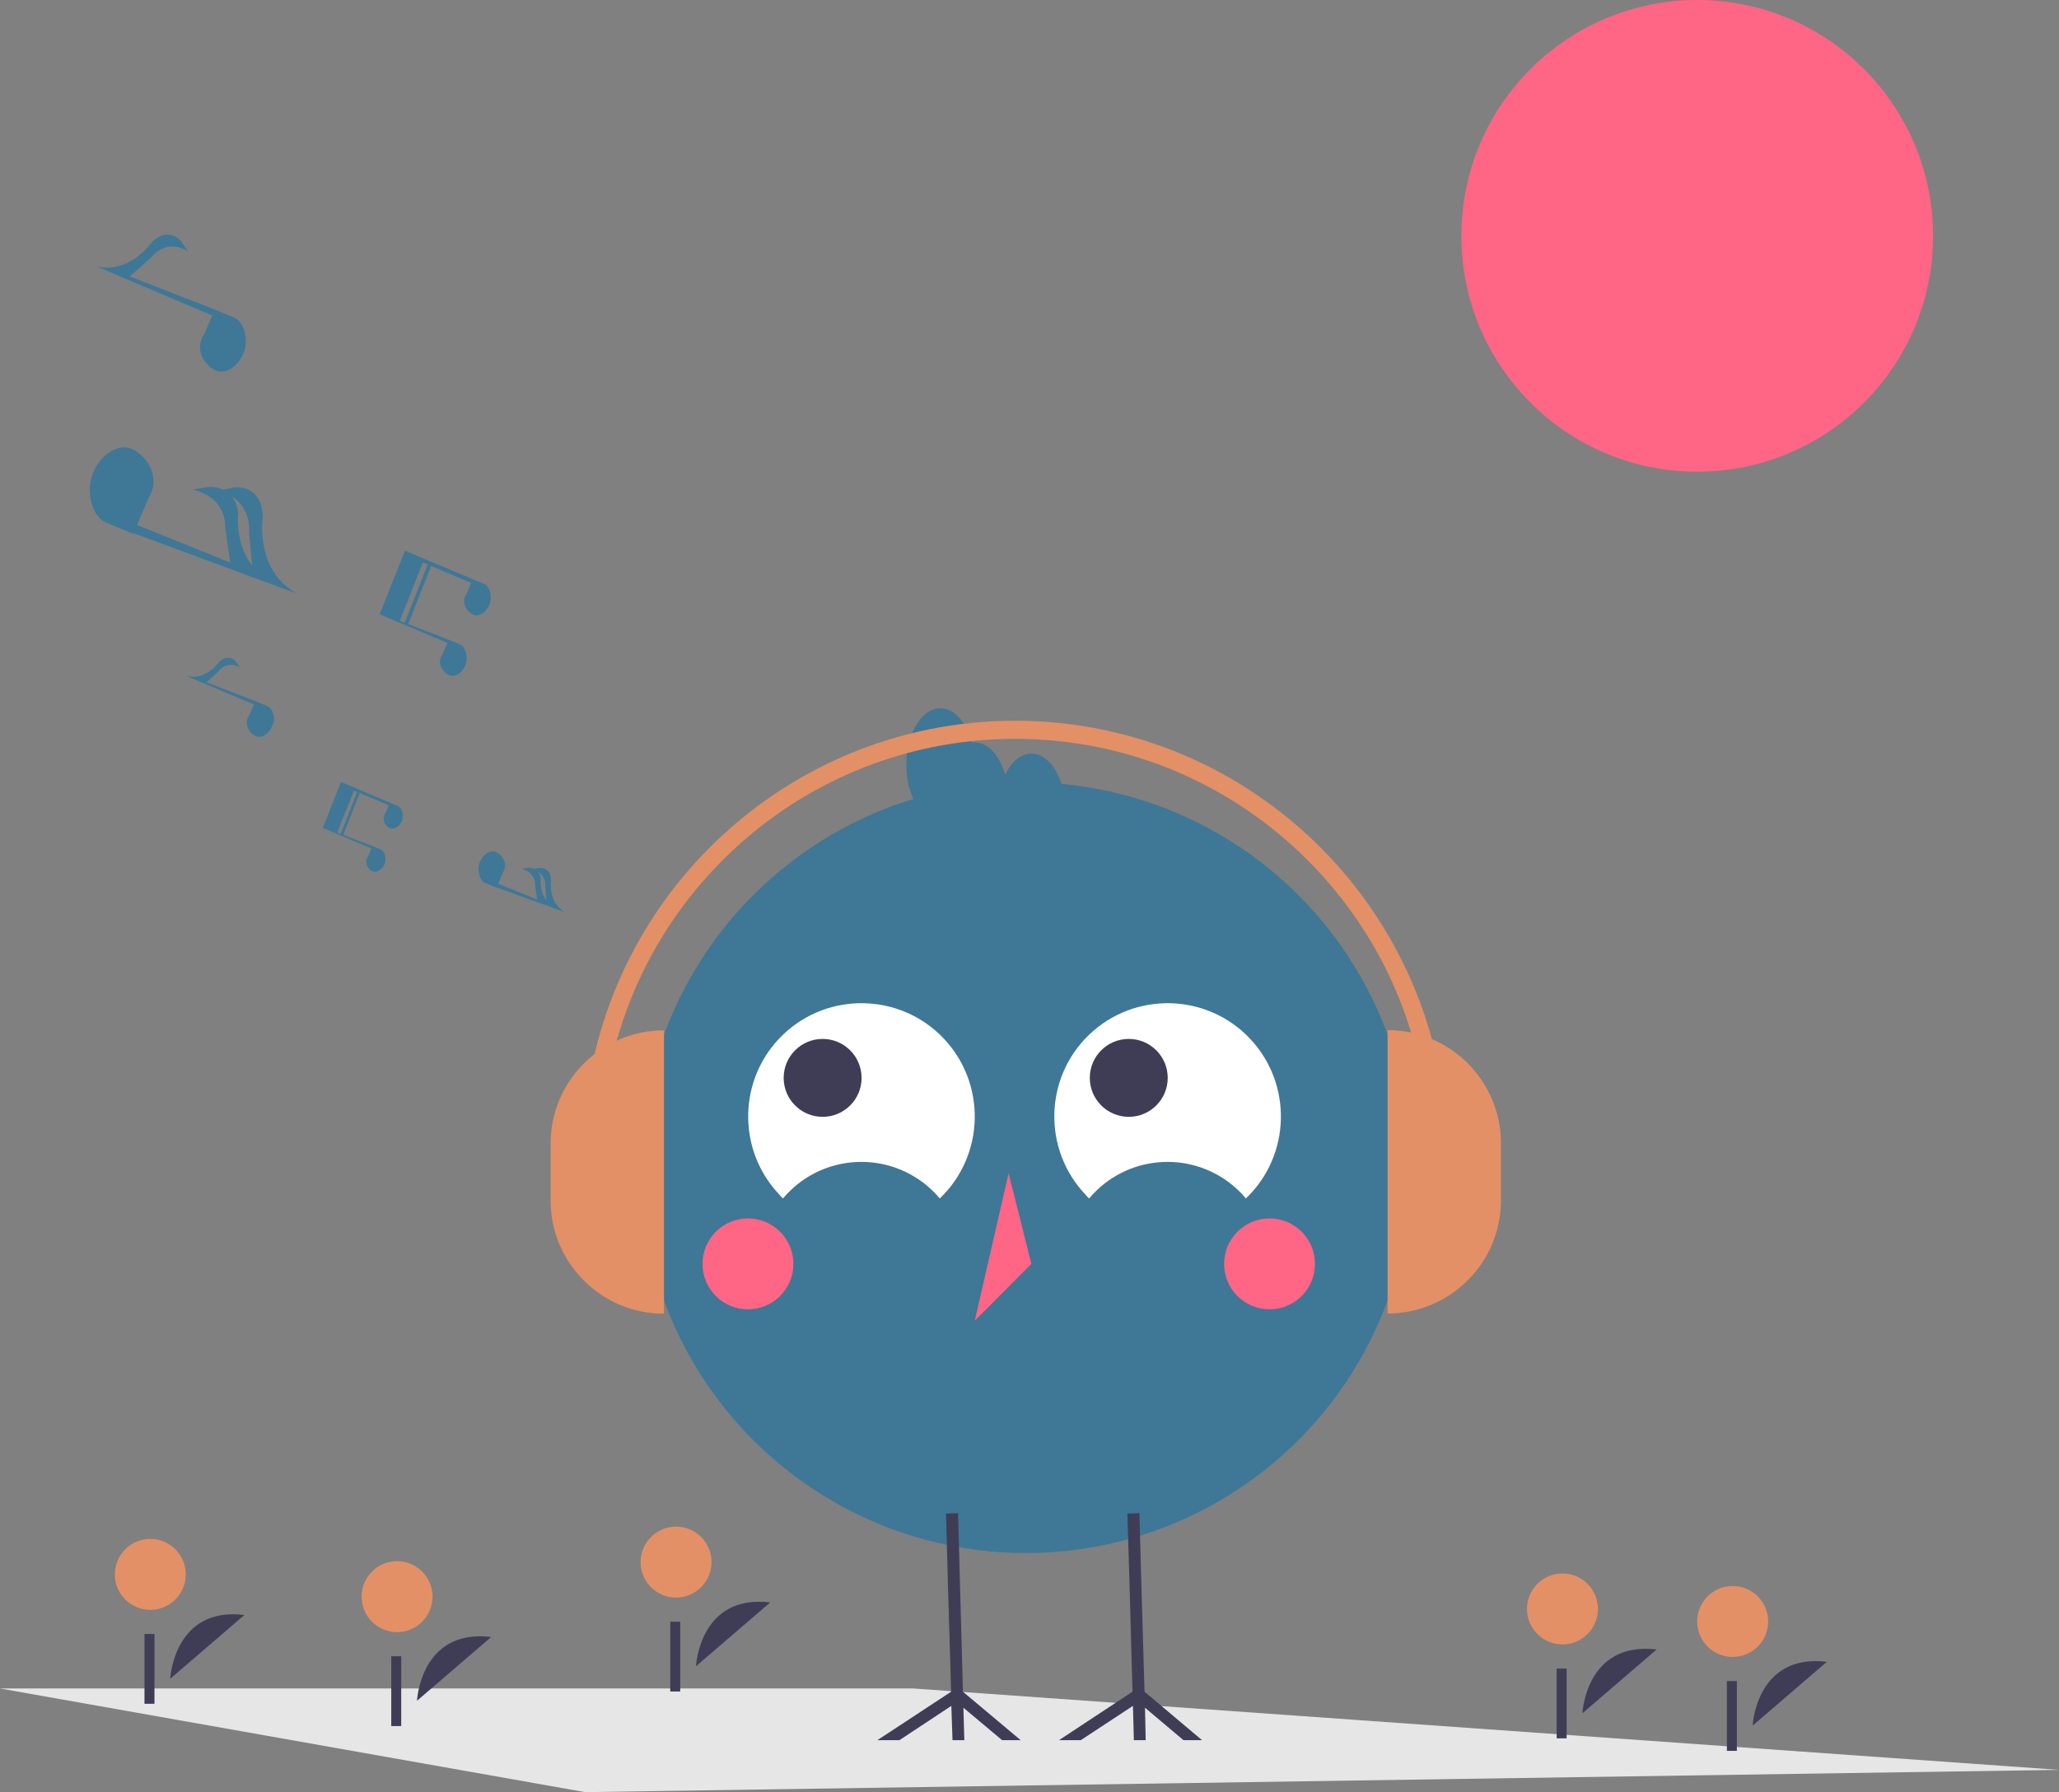 <?xml version="1.0" encoding="utf-8"?>
<!-- Generator: Adobe Illustrator 27.3.1, SVG Export Plug-In . SVG Version: 6.00 Build 0)  -->
<svg version="1.1" id="Camada_1" xmlns="http://www.w3.org/2000/svg" xmlns:xlink="http://www.w3.org/1999/xlink" x="0px" y="0px"
	 viewBox="0 0 887.8 772.8" style="enable-background:new 0 0 887.8 772.8;" xml:space="preserve">
<rect x="0" y="0" width="887.8" height="772.8" fill="#808080" stroke="none"/>
<style type="text/css">
	.st0{fill:#E6E6E6;}
	.st1{fill:#FF6584;}
	.st2{fill:#3F3D56;}
	.st3{fill:#E39066;}
	.st4{fill:#3F7797;}
	.st5{fill:#FFFFFF;}
</style>
<polygon class="st0" points="887.8,763.2 252.3,772.8 0,728.1 393.8,728.1 "/>
<circle class="st1" cx="731.8" cy="101.7" r="101.7"/>
<path class="st2" d="M179.8,733.4c0,0,1.5-31.2,32-27.5"/>
<circle class="st3" cx="171.2" cy="688.5" r="15.3"/>
<rect x="168.7" y="714.2" class="st2" width="4.3" height="30.1"/>
<path class="st2" d="M682.3,738.8c0,0,1.5-31.2,32-27.5"/>
<circle class="st3" cx="673.7" cy="693.8" r="15.3"/>
<rect x="671.2" y="719.5" class="st2" width="4.3" height="30.1"/>
<path class="st2" d="M755.7,744.1c0,0,1.5-31.2,32-27.5"/>
<circle class="st3" cx="747.1" cy="699.2" r="15.3"/>
<rect x="744.6" y="724.9" class="st2" width="4.3" height="30.1"/>
<path class="st2" d="M300.1,718.5c0,0,1.5-31.2,32-27.5"/>
<circle class="st3" cx="291.5" cy="673.6" r="15.3"/>
<rect x="289" y="699.3" class="st2" width="4.3" height="30.1"/>
<path class="st2" d="M73.4,723.9c0,0,1.5-31.2,32-27.5"/>
<circle class="st3" cx="64.8" cy="678.9" r="15.3"/>
<rect x="62.3" y="704.6" class="st2" width="4.3" height="30.1"/>
<circle class="st4" cx="442.3" cy="503.5" r="166.2"/>
<path class="st5" d="M337.6,516.8c15.6-18.6,43.3-21.1,62-5.6c2,1.7,3.9,3.5,5.6,5.6c19.5-18.6,20.2-49.6,1.6-69.1
	c-18.6-19.5-49.6-20.2-69.1-1.6c-19.5,18.6-20.2,49.6-1.6,69.1C336.5,515.8,337.1,516.3,337.6,516.8z"/>
<path class="st5" d="M469.6,516.8c15.6-18.6,43.3-21.1,62-5.6c2,1.7,3.9,3.5,5.6,5.6c19.5-18.6,20.2-49.6,1.6-69.1
	c-18.6-19.5-49.6-20.2-69.1-1.6s-20.2,49.6-1.6,69.1C468.5,515.8,469.1,516.3,469.6,516.8z"/>
<circle class="st2" cx="354.7" cy="464.8" r="16.8"/>
<circle class="st2" cx="486.7" cy="464.8" r="16.8"/>
<circle class="st1" cx="322.5" cy="545" r="19.6"/>
<circle class="st1" cx="547.4" cy="545" r="19.6"/>
<polygon class="st1" points="434.9,505.9 420.3,569.5 444.7,545 "/>
<polygon class="st2" points="510.3,750.4 493.7,736.4 494,750.4 488.9,750.4 488.5,735.6 466,750.4 456.6,750.4 488.3,729.5 
	487.1,685.7 486.1,652.7 491.3,652.5 492.2,685.7 493.5,729.5 518.3,750.4 "/>
<polygon class="st2" points="432.1,750.4 415.4,736.4 415.8,750.4 410.7,750.4 410.2,735.6 387.8,750.4 378.3,750.4 410.1,729.5 
	408.8,685.7 407.9,652.7 413.1,652.5 414,685.7 415.2,729.5 440.1,750.4 "/>
<path class="st4" d="M444.7,325c-4.6,0-8.6,3.5-11.3,9c-2.4-8.2-7.4-13.9-13.2-13.9c-0.4,0-0.8,0.1-1.2,0.2
	c-2.2-8.7-7.4-14.9-13.5-14.9c-8.1,0-14.7,10.9-14.7,24.4s6.6,24.4,14.7,24.4c0.4,0,0.8-0.1,1.2-0.2c2.2,8.7,7.4,14.9,13.5,14.9
	c4.6,0,8.6-3.5,11.3-9c2.4,8.2,7.4,13.9,13.2,13.9c8.1,0,14.7-10.9,14.7-24.4S452.8,325,444.7,325z"/>
<path class="st3" d="M286.3,566.5L286.3,566.5c-27,0-48.9-21.9-48.9-48.9l0,0v-24.4c0-27,21.9-48.9,48.9-48.9h0l0,0l0,0V566.5
	L286.3,566.5z"/>
<path class="st3" d="M598.3,444.2L598.3,444.2c27,0,48.9,21.9,48.9,48.9v24.4c0,27-21.9,48.9-48.9,48.9l0,0l0,0l0,0V444.2
	L598.3,444.2z"/>
<path class="st3" d="M623.9,497h-7.8c0-98.4-80-178.4-178.4-178.4c-98.4,0-178.4,80-178.4,178.4h-7.8
	c0-102.7,83.5-186.2,186.2-186.2C540.4,310.8,623.9,394.3,623.9,497z"/>
<polygon class="st2" points="131.7,368 131.7,368 131.7,368 "/>
<path class="st4" d="M171.5,347.5L171.5,347.5l-3.6-1.5l-15.4-6.5l-5.5-2.3l-0.4,1.1l0,0l-7.4,18.7l20.8,8.8l0.1,0.1l-1.4,3.3
	c-0.2,0.3-0.4,0.6-0.5,1c-1,2.5,0.9,5,2.6,5.6s4-0.8,5-3.2c1-2.4,0-5.6-1.7-6.3l0,0l-3.6-1.5l-12.5-4.8l7.1-18l-1.1-0.4l-7.1,18
	l-1.5-0.6l7.2-18.1l0.2,0.1l14.7,6.2l0.1,0.1l-1.4,3.3c-0.2,0.3-0.4,0.6-0.5,1c-1,2.5,0.9,5,2.6,5.6s4-0.8,5-3.2
	C174.2,351.3,173.3,348.2,171.5,347.5z"/>
<path class="st4" d="M243.7,393.4c-7.6-4.3-6.1-13.8-6.1-13.8c-0.2-6.2-5.3-5.3-5.3-5.3l-1.9,0.4c-0.9-0.4-1.8-0.6-2.8-0.5l-2.8,0.5
	c6.4,1.5,5.9,6.9,5.9,6.9l0.9,6.3l-16.8-6.8l1.9-4.6c0.3-0.4,0.5-0.9,0.7-1.3c1.4-3.4-1.2-6.9-3.7-7.8c-2.4-1-5.5,1-6.9,4.5
	c-1.3,3.4,0,7.7,2.3,8.8l0,0l5.1,2.1l0-0.1L243.7,393.4z M235.1,382.3l0.5,6c-1.9-2.7-2.8-5.9-2.5-9.2c0-1.2-0.4-2.3-1.1-3.2
	C234.2,377.3,235.4,379.8,235.1,382.3L235.1,382.3z"/>
<path class="st4" d="M115.3,304.5L115.3,304.5l-5.1-2.1l-21.2-8.2l5.3-4.8c2.2-2.9,6.2-3.6,9.2-1.5l-1.7-2.5c0,0-3.1-4.1-7.5,0.2
	c0,0-5.4,8-13.9,5.9l28.9,12.2l0.2,0.1l-2,4.6c-0.3,0.4-0.5,0.9-0.7,1.3c-1.4,3.4,1.2,6.9,3.7,7.8s5.5-1,6.9-4.5
	C119,309.8,117.7,305.5,115.3,304.5z"/>
<path class="st4" d="M192.8,277.5l-2,4.6c-0.3,0.4-0.5,0.9-0.7,1.3c-1.4,3.4,1.2,6.9,3.7,7.8s5.5-1,6.9-4.5c1.3-3.4,0-7.7-2.3-8.8
	l0,0l-5.1-2.1l-17.3-6.7l9.9-25l-1.5-0.6l-9.9,25l-2.1-0.8l9.9-25.1l0.3,0.1l20.4,8.6l0.2,0.1l-2,4.6c-0.3,0.4-0.5,0.9-0.7,1.3
	c-1.4,3.4,1.2,6.9,3.7,7.8s5.5-1,6.9-4.5c1.3-3.4,0-7.7-2.3-8.8l0,0l-5.1-2.1l-20.7-8.7l0,0l0,0l-0.7-0.3l-7.7-3.2l-10.9,27.4
	l28.9,12.2L192.8,277.5z"/>
<path class="st4" d="M101.1,137L101.1,137l-8.7-3.6l-36.4-14.2l9.2-8.2c0,0,6.1-8.5,15.9-2.6l-2.9-4.2c0,0-5.4-7.1-12.9,0.4
	c0,0-9.3,13.7-23.9,10.2l49.8,21.1l0.3,0.2l-3.4,7.9c-0.5,0.7-0.9,1.5-1.2,2.3c-2.4,5.9,2.1,11.8,6.3,13.5c4.2,1.7,9.5-1.8,11.9-7.7
	C107.4,146.2,105.1,138.8,101.1,137z"/>
<path class="st4" d="M127.8,255.9c-18.1-10.3-14.5-33-14.5-33c-0.5-14.7-12.6-12.7-12.6-12.7l-4.4,1c-2.1-1-4.3-1.4-6.6-1.2
	l-6.7,1.1c15.4,3.6,14.1,16.5,14.1,16.5l2.2,15l-40.2-16.2l4.6-10.9c0.6-1,1.2-2.1,1.6-3.2c3.3-8.2-2.9-16.5-8.7-18.8
	S43.2,196,40,204.3c-3.2,8.1-0.1,18.5,5.6,21l0,0l12.1,5l0.1-0.3L127.8,255.9z M107.4,229.5l1.3,14.4c-7.6-10.1-6-22.1-6-22.1
	c-0.1-2.8-1-5.5-2.7-7.7C108.6,219.4,107.4,229.5,107.4,229.5L107.4,229.5z"/>
</svg>
